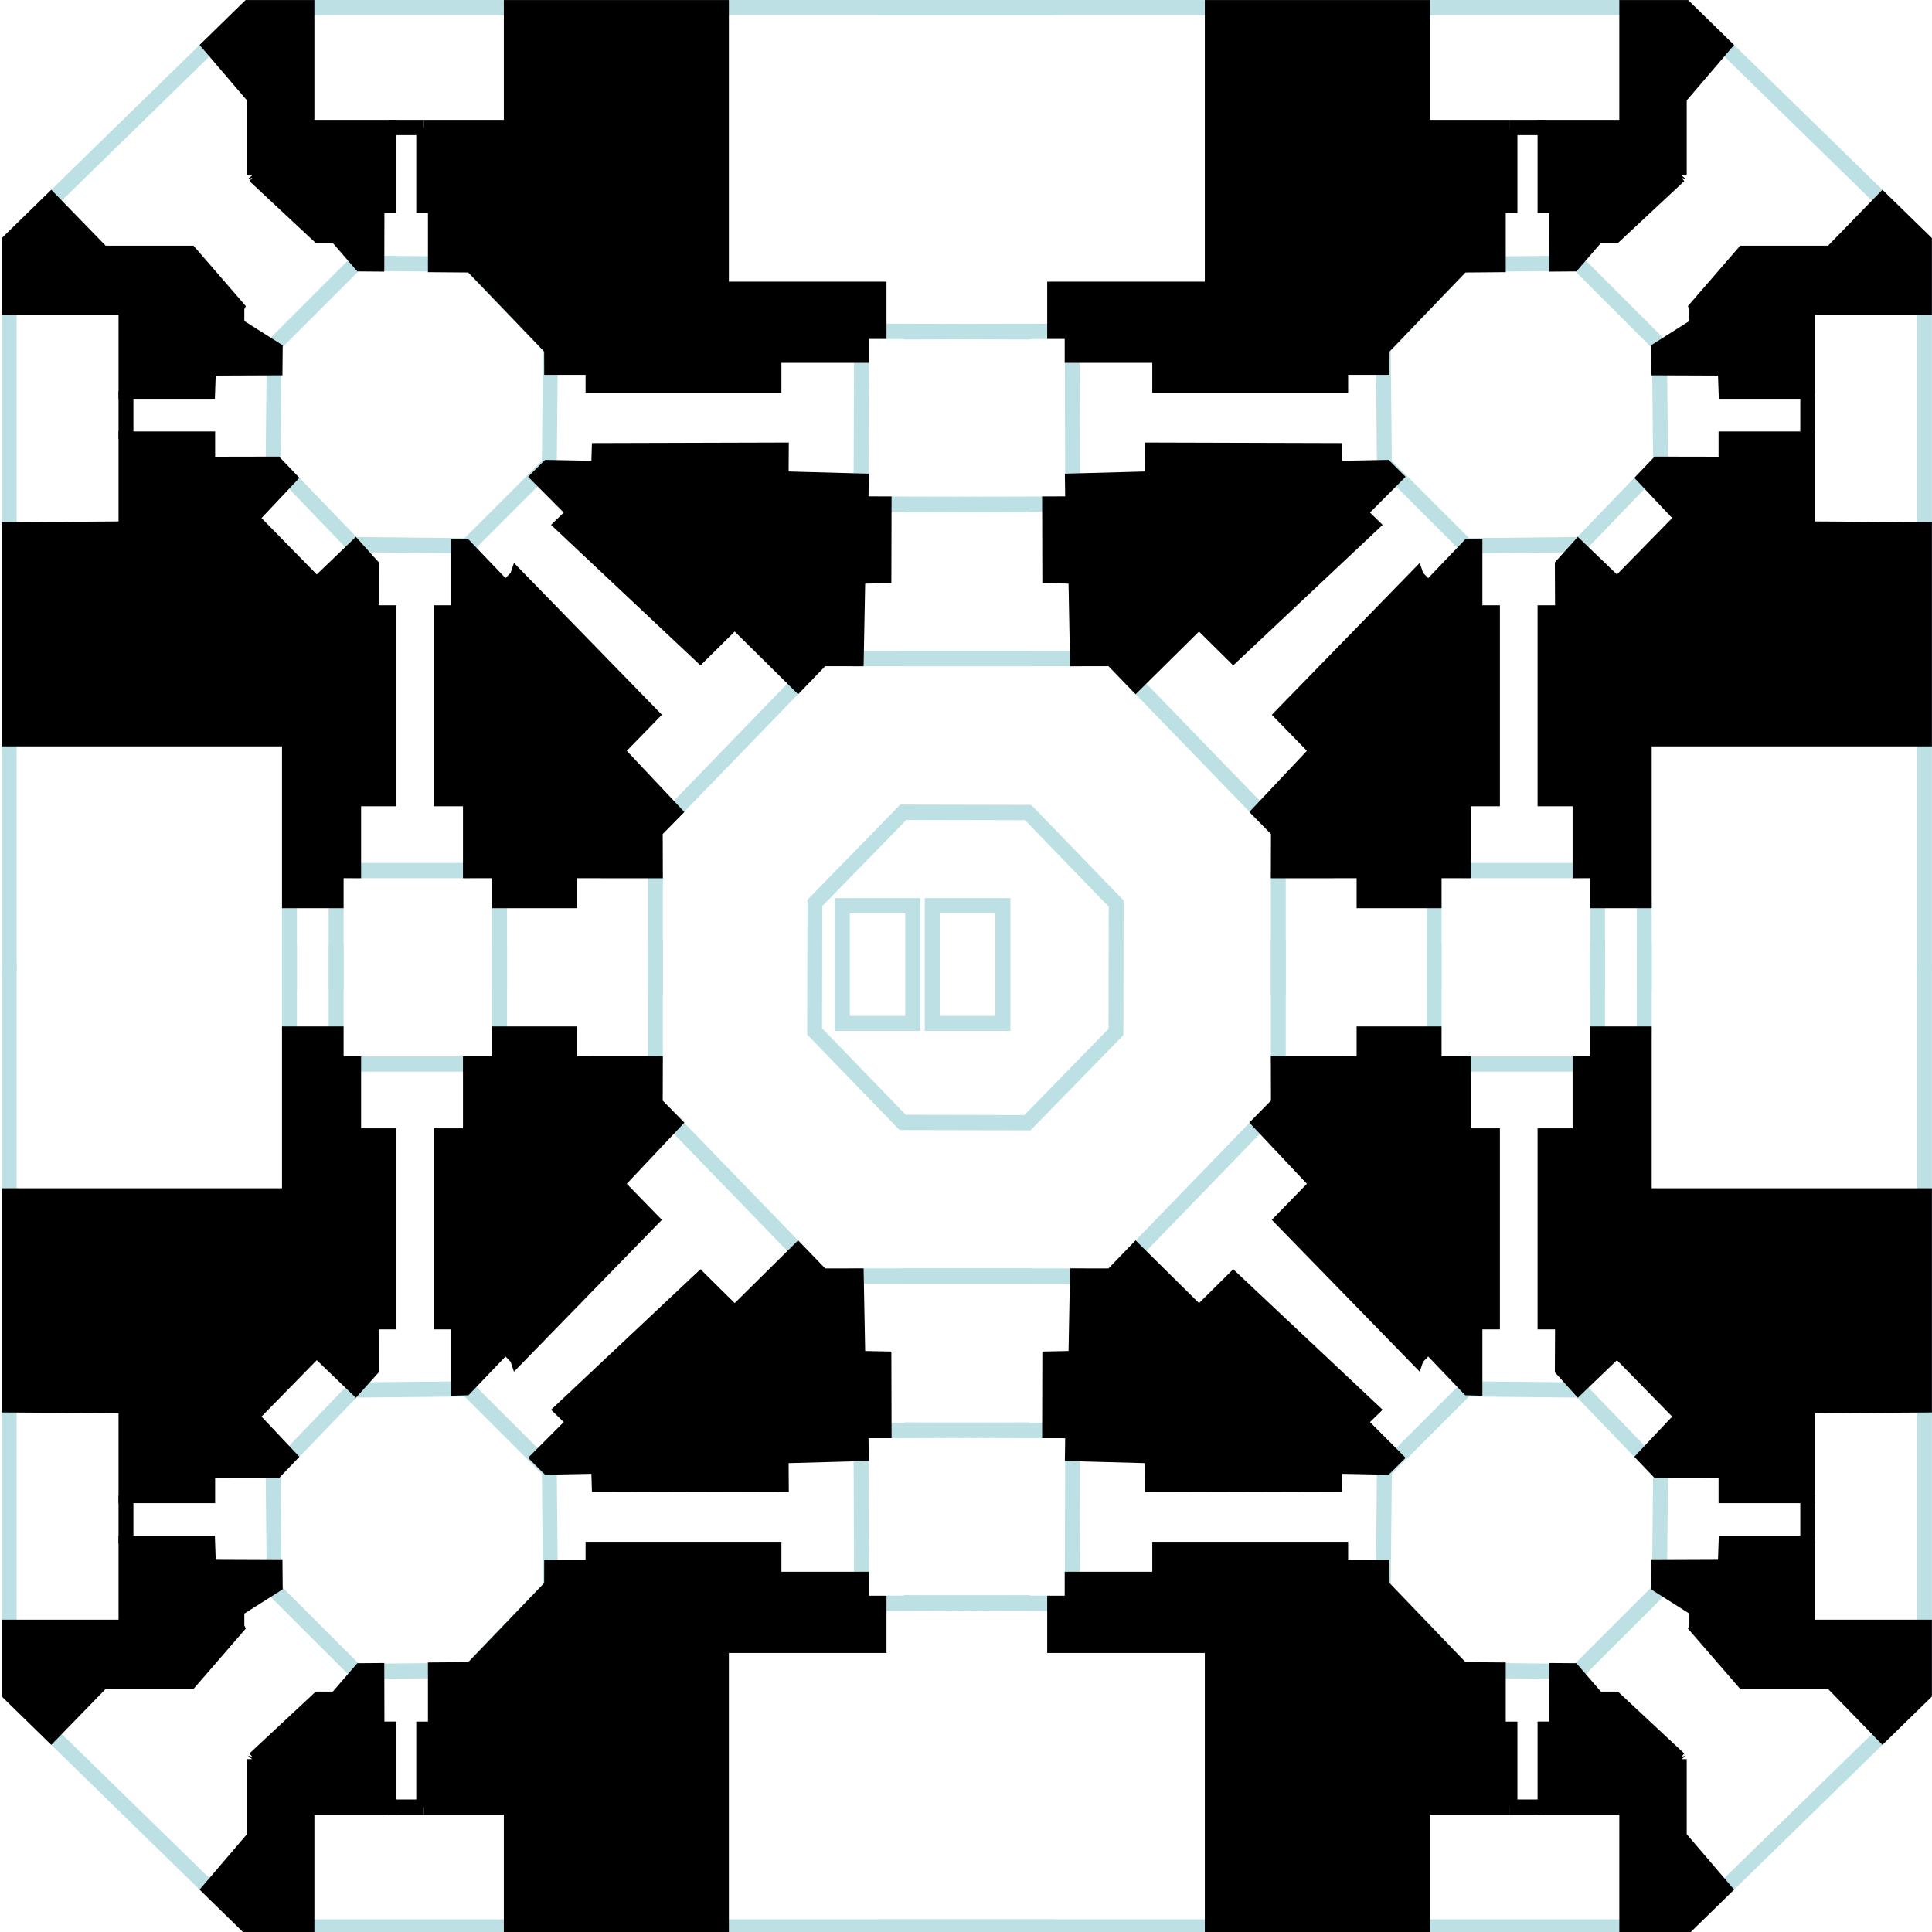 <?xml version="1.0" encoding="UTF-8" standalone="no"?>
<!-- Created with Inkscape (http://www.inkscape.org/) -->

<svg
   xmlns:dc="http://purl.org/dc/elements/1.1/"
   xmlns:cc="http://creativecommons.org/ns#"
   xmlns:rdf="http://www.w3.org/1999/02/22-rdf-syntax-ns#"
   xmlns:svg="http://www.w3.org/2000/svg"
   xmlns="http://www.w3.org/2000/svg"
   xmlns:sodipodi="http://sodipodi.sourceforge.net/DTD/sodipodi-0.dtd"
   xmlns:inkscape="http://www.inkscape.org/namespaces/inkscape"
   width="250"
   height="250"
   id="svg2"
   version="1.1"
   inkscape:version="0.48.5 r10040"
   sodipodi:docname="taj_floorplan.svg">
  <defs
     id="defs4">
    <inkscape:perspective
       sodipodi:type="inkscape:persp3d"
       inkscape:vp_x="0 : 526.18109 : 1"
       inkscape:vp_y="0 : 1000 : 0"
       inkscape:vp_z="744.09448 : 526.18109 : 1"
       inkscape:persp3d-origin="372.04724 : 350.78739 : 1"
       id="perspective10" />
    <inkscape:perspective
       id="perspective2884"
       inkscape:persp3d-origin="0.5 : 0.33333333 : 1"
       inkscape:vp_z="1 : 0.5 : 1"
       inkscape:vp_y="0 : 1000 : 0"
       inkscape:vp_x="0 : 0.5 : 1"
       sodipodi:type="inkscape:persp3d" />
    <inkscape:perspective
       id="perspective3913"
       inkscape:persp3d-origin="0.5 : 0.33333333 : 1"
       inkscape:vp_z="1 : 0.5 : 1"
       inkscape:vp_y="0 : 1000 : 0"
       inkscape:vp_x="0 : 0.5 : 1"
       sodipodi:type="inkscape:persp3d" />
  </defs>
  <sodipodi:namedview
     id="base"
     pagecolor="#ffffff"
     bordercolor="#666666"
     borderopacity="1.0"
     inkscape:pageopacity="0.0"
     inkscape:pageshadow="2"
     inkscape:zoom="1.365583"
     inkscape:cx="6.7874797"
     inkscape:cy="123.21202"
     inkscape:document-units="px"
     inkscape:current-layer="g4705"
     showgrid="false"
     inkscape:snap-global="false"
     showguides="true"
     inkscape:guide-bbox="true"
     inkscape:window-width="1440"
     inkscape:window-height="878"
     inkscape:window-x="0"
     inkscape:window-y="0"
     inkscape:window-maximized="0"
     inkscape:snap-grids="false"
     inkscape:snap-to-guides="true"
     inkscape:snap-page="false"
     inkscape:snap-bbox="true"
     inkscape:bbox-nodes="false"
     inkscape:bbox-paths="false"
     inkscape:object-nodes="true">
    <inkscape:grid
       type="xygrid"
       id="grid3973"
       empspacing="5"
       visible="true"
       enabled="true"
       snapvisiblegridlinesonly="true" />
  </sodipodi:namedview>
  <g
     inkscape:label="Layer 1"
     inkscape:groupmode="layer"
     id="layer1"
     transform="translate(0,-802.362)">
    <g
       id="g4705"
       style="stroke-width:1.875;stroke-miterlimit:4;stroke-dasharray:none"
       transform="matrix(1.025,0,0,1.055,-438.096,549.765)">
      <g
         transform="matrix(0.737,0,0,0.735,117.56,102.657)"
         id="g4125"
         style="stroke-width:2.547;stroke-miterlimit:4;stroke-dasharray:none">
        <path
           sodipodi:type="star"
           style="fill:none;stroke:#bce0e4;stroke-width:2.637;stroke-linecap:round;stroke-miterlimit:4;stroke-opacity:1;stroke-dasharray:none"
           id="path3954"
           sodipodi:sides="8"
           sodipodi:cx="488.81464"
           sodipodi:cy="253.12283"
           sodipodi:r1="26.421318"
           sodipodi:r2="24.410114"
           sodipodi:arg1="-0.37883134"
           sodipodi:arg2="0.013867745"
           inkscape:flatsided="true"
           inkscape:rounded="0"
           inkscape:randomized="0"
           d="m 513.363,243.351 -0.28,20.22 -14.496,14.099 -20.22,-0.28 -14.099,-14.496 0.28,-20.22 14.496,-14.099 20.22,0.28 z"
           transform="matrix(0.969,-0.004,0.004,0.962,16.284,12.027)" />
        <path
           style="fill:none;stroke:#bce0e4;stroke-width:2.547;stroke-linecap:butt;stroke-linejoin:miter;stroke-miterlimit:4;stroke-opacity:1;stroke-dasharray:none"
           d="m 422,226.362 41,-39"
           id="path4019"
           sodipodi:nodetypes="cc" />
        <path
           style="fill:none;stroke:#bce0e4;stroke-width:2.547;stroke-linecap:butt;stroke-linejoin:miter;stroke-miterlimit:4;stroke-opacity:1;stroke-dasharray:none"
           d="m 422,348.05 0,-121.688"
           id="path4023"
           sodipodi:nodetypes="cc" />
        <path
           style="fill-opacity:1;stroke:#000000;stroke-width:2.547;stroke-linecap:butt;stroke-linejoin:miter;stroke-miterlimit:4;stroke-opacity:1;stroke-dasharray:none"
           d="m 461,237.362 0,3 6.567,4.053 -0.028,3.029 -11.402,0.044 -0.137,3.873 -14,0 0,-14 -20,0 0,-11 7.182,-6.831 8.81,8.827 15.008,0.004 8,9 0,-5e-5 z"
           id="1"
           sodipodi:nodetypes="ccccccccccccccc"
           inkscape:label="#path2890" />
        <path
           style="fill:none;stroke:#bce0e4;stroke-width:2.547;stroke-linecap:butt;stroke-linejoin:miter;stroke-miterlimit:4;stroke-opacity:1;stroke-dasharray:none"
           d="m 481,331.362 20,-1e-4"
           id="path4007"
           sodipodi:nodetypes="cc" />
        <path
           sodipodi:nodetypes="cc"
           id="path4009"
           d="m 478,331.362 10e-5,20"
           style="fill:none;stroke:#bce0e4;stroke-width:2.547;stroke-linecap:butt;stroke-linejoin:miter;stroke-miterlimit:4;stroke-opacity:1;stroke-dasharray:none" />
        <path
           style="fill:none;stroke:#bce0e4;stroke-width:2.547;stroke-linecap:butt;stroke-linejoin:miter;stroke-miterlimit:4;stroke-opacity:1;stroke-dasharray:none"
           d="m 470,336.362 0,15.167"
           id="path4027"
           sodipodi:nodetypes="cc" />
        <path
           style="fill-opacity:1;stroke:#000000;stroke-width:2.547;stroke-linecap:butt;stroke-linejoin:miter;stroke-miterlimit:4;stroke-opacity:1;stroke-dasharray:none"
           d="m 442,274.362 0,-15 14,0 0,4.213 11.689,-0.021 2.236,2.28 -6.494,6.716 11.222,11.161 6.661,-6.236 2.724,2.951 -0.037,7.936 3,7e-5 0,31 -6,0 0,12 -3,0 0,5 -8,0 0,-27 -48,0 0,-34.877 20,-0.123 0,-3e-5 0,-4e-5 -2e-5,0 z"
           id="6"
           sodipodi:nodetypes="ccccccccccccccccccccccccc"
           inkscape:label="#path2892" />
        <path
           style="fill:none;stroke:#bce0e4;stroke-width:2.547;stroke-linecap:butt;stroke-linejoin:miter;stroke-miterlimit:4;stroke-opacity:1;stroke-dasharray:none"
           d="m 463,187.362 138.243,0"
           id="path4025"
           sodipodi:nodetypes="cc" />
        <path
           style="fill-opacity:1;stroke:#000000;stroke-width:2.547;stroke-linecap:butt;stroke-linejoin:miter;stroke-miterlimit:4;stroke-opacity:1;stroke-dasharray:none"
           d="m 464,215.362 11,10 3,0 4.204,4.745 2.771,0.021 0.025,-9.765 2,0 0,-13 -14,0 0,-20 -10,0 -6.628,6.307 7.628,8.693 0,13 -2e-5,0 0,4e-5 z"
           id="2"
           sodipodi:nodetypes="cccccccccccccccc"
           inkscape:label="#path3704" />
        <path
           style="fill-opacity:1;stroke:#bce0e4;stroke-width:2.547;stroke-linecap:butt;stroke-linejoin:miter;stroke-miterlimit:4;stroke-opacity:1;stroke-dasharray:none"
           d="m 568,241.362 -0.103,28.833"
           id="path3979"
           sodipodi:nodetypes="cc" />
        <path
           style="fill-opacity:1;stroke:#bce0e4;stroke-width:2.547;stroke-linecap:butt;stroke-linejoin:miter;stroke-miterlimit:4;stroke-opacity:1;stroke-dasharray:none"
           d="m 596.832,241.465 -28.833,-0.103"
           id="path3983"
           sodipodi:nodetypes="cc" />
        <path
           style="fill-opacity:1;stroke:#000000;stroke-width:2.547;stroke-linecap:butt;stroke-linejoin:miter;stroke-miterlimit:4;stroke-opacity:1;stroke-dasharray:none"
           d="m 493,207.362 0,13 2,0 0,9.874 6.175,0.049 13.729,13.937 0.008,3.14 7.087,0 0,3 31,0 0,-5 15,0 0,-4 3,0 0,-7 -27,-1e-5 0,-47 -36,0 0,20 -15,0 0,1e-5 -2e-5,0 2e-5,0 0,3e-5 5e-5,0 z"
           id="3"
           sodipodi:nodetypes="ccccccccccccccccccccccccc"
           inkscape:label="#path3706" />
        <path
           sodipodi:nodetypes="cc"
           id="path3981"
           d="m 596.729,270.298 -28.833,-0.103"
           style="fill-opacity:1;stroke:#bce0e4;stroke-width:2.547;stroke-linecap:butt;stroke-linejoin:miter;stroke-miterlimit:4;stroke-opacity:1;stroke-dasharray:none" />
        <path
           style="fill:none;stroke:#bce0e4;stroke-width:2.547;stroke-linecap:butt;stroke-linejoin:miter;stroke-miterlimit:4;stroke-opacity:1;stroke-dasharray:none"
           d="m 561.239,295.978 -28.571,28.752"
           id="path4121"
           sodipodi:nodetypes="cc" />
        <path
           sodipodi:nodetypes="cc"
           id="path4123"
           d="m 567.102,295.989 30.111,0"
           style="fill:none;stroke:#bce0e4;stroke-width:2.547;stroke-linecap:butt;stroke-linejoin:miter;stroke-miterlimit:4;stroke-opacity:1;stroke-dasharray:none" />
        <path
           sodipodi:nodetypes="ccccccccccccccccccccccc"
           id="4"
           d="m 518.819,271.629 -2.138,2.026 23.707,21.718 5.881,-5.674 10.844,10.45 4.126,-4.171 5.863,0.011 0.268,-13.763 4.466,-0.089 0.03,-11.938 -3.969,-0.004 0.061,-3.825 -13.733,-0.366 0.031,-4.793 -31.205,0.087 -0.093,2.981 -8.661,-0.169 -1.592,1.544 6.115,5.975 5e-5,7e-5 1e-5,4e-5 0,2e-5 -1e-5,0 z"
           style="fill-opacity:1;stroke:#000000;stroke-width:2.547;stroke-linecap:butt;stroke-linejoin:miter;stroke-miterlimit:4;stroke-opacity:1;stroke-dasharray:none"
           inkscape:label="#path3710" />
        <path
           style="fill:none;stroke:#bce0e4;stroke-width:2.547;stroke-linecap:butt;stroke-linejoin:miter;stroke-miterlimit:4;stroke-opacity:1;stroke-dasharray:none"
           d="m 506,331.362 10e-5,20"
           id="path4011"
           sodipodi:nodetypes="cc" />
        <path
           sodipodi:nodetypes="cc"
           id="path4117"
           d="m 532.687,331.373 0,20.811"
           style="fill:none;stroke:#bce0e4;stroke-width:2.547;stroke-linecap:butt;stroke-linejoin:miter;stroke-miterlimit:4;stroke-opacity:1;stroke-dasharray:none" />
        <path
           style="fill-opacity:1;stroke:#000000;stroke-width:2.547;stroke-linecap:butt;stroke-linejoin:miter;stroke-miterlimit:4;stroke-opacity:1;stroke-dasharray:none"
           d="m 509,282.362 23,23 -6,6 9.861,10.205 -3.194,3.163 0.019,6.643 -14.687,-0.011 0,5 -12,0 0,-5 -5,0 0,-12 -5,0 0,-31 3,0 0,-11.045 1.117,0.029 6.883,7.017 2,-2 0,-3e-5 1.8e-4,3e-5 -4e-5,0 0,-3e-5 z"
           id="5"
           sodipodi:nodetypes="ccccccccccccccccccccccc"
           inkscape:label="#path3823" />
        <path
           style="fill:none;stroke:#000000;stroke-width:2.547;stroke-linecap:butt;stroke-linejoin:miter;stroke-miterlimit:4;stroke-opacity:1;stroke-dasharray:none"
           d="m 487,207.362 6,4e-5"
           id="path3985"
           sodipodi:nodetypes="cc" />
        <path
           style="fill:none;stroke:#000000;stroke-width:2.547;stroke-linecap:butt;stroke-linejoin:miter;stroke-miterlimit:4;stroke-opacity:1;stroke-dasharray:none"
           d="m 442,251.362 0,8"
           id="path3987"
           sodipodi:nodetypes="cc" />
      </g>
      <g
         id="g4381"
         transform="matrix(0.737,0,0,-0.735,117.56,613.488)"
         style="stroke-width:2.547;stroke-miterlimit:4;stroke-dasharray:none">
        <path
           transform="matrix(0.969,-0.004,0.004,0.962,16.284,12.027)"
           d="m 513.363,243.351 -0.28,20.22 -14.496,14.099 -20.22,-0.28 -14.099,-14.496 0.28,-20.22 14.496,-14.099 20.22,0.28 z"
           inkscape:randomized="0"
           inkscape:rounded="0"
           inkscape:flatsided="true"
           sodipodi:arg2="0.013867745"
           sodipodi:arg1="-0.37883134"
           sodipodi:r2="24.410114"
           sodipodi:r1="26.421318"
           sodipodi:cy="253.12283"
           sodipodi:cx="488.81464"
           sodipodi:sides="8"
           id="path4383"
           style="fill:none;stroke:#bce0e4;stroke-width:2.637;stroke-linecap:round;stroke-miterlimit:4;stroke-opacity:1;stroke-dasharray:none"
           sodipodi:type="star" />
        <path
           sodipodi:nodetypes="cc"
           id="path4385"
           d="m 422,226.362 41,-39"
           style="fill:none;stroke:#bce0e4;stroke-width:2.547;stroke-linecap:butt;stroke-linejoin:miter;stroke-miterlimit:4;stroke-opacity:1;stroke-dasharray:none" />
        <path
           sodipodi:nodetypes="cc"
           id="path4387"
           d="m 422,348.05 0,-121.688"
           style="fill:none;stroke:#bce0e4;stroke-width:2.547;stroke-linecap:butt;stroke-linejoin:miter;stroke-miterlimit:4;stroke-opacity:1;stroke-dasharray:none" />
        <path
           sodipodi:nodetypes="ccccccccccccccc"
           id="18"
           d="m 461,237.362 0,3 6.567,4.053 -0.028,3.029 -11.402,0.044 -0.137,3.873 -14,0 0,-14 -20,0 0,-11 7.182,-6.831 8.81,8.827 15.008,0.004 8,9 0,-5e-5 z"
           style="fill-opacity:1;stroke:#000000;stroke-width:2.547;stroke-linecap:butt;stroke-linejoin:miter;stroke-miterlimit:4;stroke-opacity:1;stroke-dasharray:none"
           inkscape:label="#path4389" />
        <path
           sodipodi:nodetypes="cc"
           id="path4391"
           d="m 481,331.362 20,-1e-4"
           style="fill:none;stroke:#bce0e4;stroke-width:2.547;stroke-linecap:butt;stroke-linejoin:miter;stroke-miterlimit:4;stroke-opacity:1;stroke-dasharray:none" />
        <path
           style="fill:none;stroke:#bce0e4;stroke-width:2.547;stroke-linecap:butt;stroke-linejoin:miter;stroke-miterlimit:4;stroke-opacity:1;stroke-dasharray:none"
           d="m 478,331.362 10e-5,20"
           id="path4393"
           sodipodi:nodetypes="cc" />
        <path
           sodipodi:nodetypes="cc"
           id="path4395"
           d="m 470,336.362 0,15.167"
           style="fill:none;stroke:#bce0e4;stroke-width:2.547;stroke-linecap:butt;stroke-linejoin:miter;stroke-miterlimit:4;stroke-opacity:1;stroke-dasharray:none" />
        <path
           sodipodi:nodetypes="ccccccccccccccccccccccccc"
           id="13"
           d="m 442,274.362 0,-15 14,0 0,4.213 11.689,-0.021 2.236,2.28 -6.494,6.716 11.222,11.161 6.661,-6.236 2.724,2.951 -0.037,7.936 3,7e-5 0,31 -6,0 0,12 -3,0 0,5 -8,0 0,-27 -48,0 0,-34.877 20,-0.123 0,-3e-5 0,-4e-5 -2e-5,0 z"
           style="fill-opacity:1;stroke:#000000;stroke-width:2.547;stroke-linecap:butt;stroke-linejoin:miter;stroke-miterlimit:4;stroke-opacity:1;stroke-dasharray:none"
           inkscape:label="#path4397" />
        <path
           sodipodi:nodetypes="cc"
           id="path4399"
           d="m 463,187.362 138.243,0"
           style="fill:none;stroke:#bce0e4;stroke-width:2.547;stroke-linecap:butt;stroke-linejoin:miter;stroke-miterlimit:4;stroke-opacity:1;stroke-dasharray:none" />
        <path
           sodipodi:nodetypes="cccccccccccccccc"
           id="17"
           d="m 464,215.362 11,10 3,0 4.204,4.745 2.771,0.021 0.025,-9.765 2,0 0,-13 -14,0 0,-20 -10,0 -6.628,6.307 7.628,8.693 0,13 -2e-5,0 0,4e-5 z"
           style="fill-opacity:1;stroke:#000000;stroke-width:2.547;stroke-linecap:butt;stroke-linejoin:miter;stroke-miterlimit:4;stroke-opacity:1;stroke-dasharray:none"
           inkscape:label="#path4401" />
        <path
           sodipodi:nodetypes="cc"
           id="path4403"
           d="m 568,241.362 -0.103,28.833"
           style="fill-opacity:1;stroke:#bce0e4;stroke-width:2.547;stroke-linecap:butt;stroke-linejoin:miter;stroke-miterlimit:4;stroke-opacity:1;stroke-dasharray:none" />
        <path
           sodipodi:nodetypes="cc"
           id="path4405"
           d="m 596.832,241.465 -28.833,-0.103"
           style="fill-opacity:1;stroke:#bce0e4;stroke-width:2.547;stroke-linecap:butt;stroke-linejoin:miter;stroke-miterlimit:4;stroke-opacity:1;stroke-dasharray:none" />
        <path
           sodipodi:nodetypes="ccccccccccccccccccccccccc"
           id="16"
           d="m 493,207.362 0,13 2,0 0,9.874 6.175,0.049 13.729,13.937 0.008,3.14 7.087,0 0,3 31,0 0,-5 15,0 0,-4 3,0 0,-7 -27,-1e-5 0,-47 -36,0 0,20 -15,0 0,1e-5 -2e-5,0 2e-5,0 0,3e-5 5e-5,0 z"
           style="fill-opacity:1;stroke:#000000;stroke-width:2.547;stroke-linecap:butt;stroke-linejoin:miter;stroke-miterlimit:4;stroke-opacity:1;stroke-dasharray:none"
           inkscape:label="#path4407" />
        <path
           style="fill-opacity:1;stroke:#bce0e4;stroke-width:2.547;stroke-linecap:butt;stroke-linejoin:miter;stroke-miterlimit:4;stroke-opacity:1;stroke-dasharray:none"
           d="m 596.729,270.298 -28.833,-0.103"
           id="path4409"
           sodipodi:nodetypes="cc" />
        <path
           sodipodi:nodetypes="cc"
           id="path4411"
           d="m 561.239,295.978 -28.571,28.752"
           style="fill:none;stroke:#bce0e4;stroke-width:2.547;stroke-linecap:butt;stroke-linejoin:miter;stroke-miterlimit:4;stroke-opacity:1;stroke-dasharray:none" />
        <path
           style="fill:none;stroke:#bce0e4;stroke-width:2.547;stroke-linecap:butt;stroke-linejoin:miter;stroke-miterlimit:4;stroke-opacity:1;stroke-dasharray:none"
           d="m 567.102,295.989 30.111,0"
           id="path4413"
           sodipodi:nodetypes="cc" />
        <path
           style="fill-opacity:1;stroke:#000000;stroke-width:2.547;stroke-linecap:butt;stroke-linejoin:miter;stroke-miterlimit:4;stroke-opacity:1;stroke-dasharray:none"
           d="m 518.819,271.629 -2.138,2.026 23.707,21.718 5.881,-5.674 10.844,10.45 4.126,-4.171 5.863,0.011 0.268,-13.763 4.466,-0.089 0.03,-11.938 -3.969,-0.004 0.061,-3.825 -13.733,-0.366 0.031,-4.793 -31.205,0.087 -0.093,2.981 -8.661,-0.169 -1.592,1.544 6.115,5.975 5e-5,7e-5 1e-5,4e-5 0,2e-5 -1e-5,0 z"
           id="15"
           sodipodi:nodetypes="ccccccccccccccccccccccc"
           inkscape:label="#path4415" />
        <path
           sodipodi:nodetypes="cc"
           id="path4417"
           d="m 506,331.362 10e-5,20"
           style="fill:none;stroke:#bce0e4;stroke-width:2.547;stroke-linecap:butt;stroke-linejoin:miter;stroke-miterlimit:4;stroke-opacity:1;stroke-dasharray:none" />
        <path
           style="fill:none;stroke:#bce0e4;stroke-width:2.547;stroke-linecap:butt;stroke-linejoin:miter;stroke-miterlimit:4;stroke-opacity:1;stroke-dasharray:none"
           d="m 532.687,331.373 0,20.811"
           id="path4419"
           sodipodi:nodetypes="cc" />
        <path
           sodipodi:nodetypes="ccccccccccccccccccccccc"
           id="14"
           d="m 509,282.362 23,23 -6,6 9.861,10.205 -3.194,3.163 0.019,6.643 -14.687,-0.011 0,5 -12,0 0,-5 -5,0 0,-12 -5,0 0,-31 3,0 0,-11.045 1.117,0.029 6.883,7.017 2,-2 0,-3e-5 1.8e-4,3e-5 -4e-5,0 0,-3e-5 z"
           style="fill-opacity:1;stroke:#000000;stroke-width:2.547;stroke-linecap:butt;stroke-linejoin:miter;stroke-miterlimit:4;stroke-opacity:1;stroke-dasharray:none"
           inkscape:label="#path4421" />
        <path
           sodipodi:nodetypes="cc"
           id="path4423"
           d="m 487,207.362 6,4e-5"
           style="fill:none;stroke:#000000;stroke-width:2.547;stroke-linecap:butt;stroke-linejoin:miter;stroke-miterlimit:4;stroke-opacity:1;stroke-dasharray:none" />
        <path
           sodipodi:nodetypes="cc"
           id="path4425"
           d="m 442,251.362 0,8"
           style="fill:none;stroke:#000000;stroke-width:2.547;stroke-linecap:butt;stroke-linejoin:miter;stroke-miterlimit:4;stroke-opacity:1;stroke-dasharray:none" />
      </g>
      <g
         id="g4427"
         transform="matrix(-0.737,0,0,0.735,981.378,102.657)"
         style="stroke-width:2.547;stroke-miterlimit:4;stroke-dasharray:none">
        <path
           transform="matrix(0.969,-0.004,0.004,0.962,16.284,12.027)"
           d="m 513.363,243.351 -0.28,20.22 -14.496,14.099 -20.22,-0.28 -14.099,-14.496 0.28,-20.22 14.496,-14.099 20.22,0.28 z"
           inkscape:randomized="0"
           inkscape:rounded="0"
           inkscape:flatsided="true"
           sodipodi:arg2="0.013867745"
           sodipodi:arg1="-0.37883134"
           sodipodi:r2="24.410114"
           sodipodi:r1="26.421318"
           sodipodi:cy="253.12283"
           sodipodi:cx="488.81464"
           sodipodi:sides="8"
           id="path4429"
           style="fill:none;stroke:#bce0e4;stroke-width:2.637;stroke-linecap:round;stroke-miterlimit:4;stroke-opacity:1;stroke-dasharray:none"
           sodipodi:type="star" />
        <path
           sodipodi:nodetypes="cc"
           id="path4431"
           d="m 422,226.362 41,-39"
           style="fill:none;stroke:#bce0e4;stroke-width:2.547;stroke-linecap:butt;stroke-linejoin:miter;stroke-miterlimit:4;stroke-opacity:1;stroke-dasharray:none" />
        <path
           sodipodi:nodetypes="cc"
           id="path4433"
           d="m 422,348.05 0,-121.688"
           style="fill:none;stroke:#bce0e4;stroke-width:2.547;stroke-linecap:butt;stroke-linejoin:miter;stroke-miterlimit:4;stroke-opacity:1;stroke-dasharray:none" />
        <path
           sodipodi:nodetypes="ccccccccccccccc"
           id="9"
           d="m 461,237.362 0,3 6.567,4.053 -0.028,3.029 -11.402,0.044 -0.137,3.873 -14,0 0,-14 -20,0 0,-11 7.182,-6.831 8.81,8.827 15.008,0.004 8,9 0,-5e-5 z"
           style="fill-opacity:1;stroke:#000000;stroke-width:2.547;stroke-linecap:butt;stroke-linejoin:miter;stroke-miterlimit:4;stroke-opacity:1;stroke-dasharray:none"
           inkscape:label="#path4435" />
        <path
           sodipodi:nodetypes="cc"
           id="path4437"
           d="m 481,331.362 20,-1e-4"
           style="fill:none;stroke:#bce0e4;stroke-width:2.547;stroke-linecap:butt;stroke-linejoin:miter;stroke-miterlimit:4;stroke-opacity:1;stroke-dasharray:none" />
        <path
           style="fill:none;stroke:#bce0e4;stroke-width:2.547;stroke-linecap:butt;stroke-linejoin:miter;stroke-miterlimit:4;stroke-opacity:1;stroke-dasharray:none"
           d="m 478,331.362 10e-5,20"
           id="path4439"
           sodipodi:nodetypes="cc" />
        <path
           sodipodi:nodetypes="cc"
           id="path4441"
           d="m 470,336.362 0,15.167"
           style="fill:none;stroke:#bce0e4;stroke-width:2.547;stroke-linecap:butt;stroke-linejoin:miter;stroke-miterlimit:4;stroke-opacity:1;stroke-dasharray:none" />
        <path
           sodipodi:nodetypes="ccccccccccccccccccccccccc"
           id="10"
           d="m 442,274.362 0,-15 14,0 0,4.213 11.689,-0.021 2.236,2.28 -6.494,6.716 11.222,11.161 6.661,-6.236 2.724,2.951 -0.037,7.936 3,7e-5 0,31 -6,0 0,12 -3,0 0,5 -8,0 0,-27 -48,0 0,-34.877 20,-0.123 0,-3e-5 0,-4e-5 -2e-5,0 z"
           style="fill-opacity:1;stroke:#000000;stroke-width:2.547;stroke-linecap:butt;stroke-linejoin:miter;stroke-miterlimit:4;stroke-opacity:1;stroke-dasharray:none"
           inkscape:label="#path4443" />
        <path
           sodipodi:nodetypes="cc"
           id="path4445"
           d="m 463,187.362 138.243,0"
           style="fill:none;stroke:#bce0e4;stroke-width:2.547;stroke-linecap:butt;stroke-linejoin:miter;stroke-miterlimit:4;stroke-opacity:1;stroke-dasharray:none" />
        <path
           sodipodi:nodetypes="cccccccccccccccc"
           id="8"
           d="m 464,215.362 11,10 3,0 4.204,4.745 2.771,0.021 0.025,-9.765 2,0 0,-13 -14,0 0,-20 -10,0 -6.628,6.307 7.628,8.693 0,13 -2e-5,0 0,4e-5 z"
           style="fill-opacity:1;stroke:#000000;stroke-width:2.547;stroke-linecap:butt;stroke-linejoin:miter;stroke-miterlimit:4;stroke-opacity:1;stroke-dasharray:none"
           inkscape:label="#path4447" />
        <path
           sodipodi:nodetypes="cc"
           id="path4449"
           d="m 568,241.362 -0.103,28.833"
           style="fill-opacity:1;stroke:#bce0e4;stroke-width:2.547;stroke-linecap:butt;stroke-linejoin:miter;stroke-miterlimit:4;stroke-opacity:1;stroke-dasharray:none" />
        <path
           sodipodi:nodetypes="cc"
           id="path4451"
           d="m 596.832,241.465 -28.833,-0.103"
           style="fill-opacity:1;stroke:#bce0e4;stroke-width:2.547;stroke-linecap:butt;stroke-linejoin:miter;stroke-miterlimit:4;stroke-opacity:1;stroke-dasharray:none" />
        <path
           sodipodi:nodetypes="ccccccccccccccccccccccccc"
           id="7"
           d="m 493,207.362 0,13 2,0 0,9.874 6.175,0.049 13.729,13.937 0.008,3.14 7.087,0 0,3 31,0 0,-5 15,0 0,-4 3,0 0,-7 -27,-1e-5 0,-47 -36,0 0,20 -15,0 0,1e-5 -2e-5,0 2e-5,0 0,3e-5 5e-5,0 z"
           style="fill-opacity:1;stroke:#000000;stroke-width:2.547;stroke-linecap:butt;stroke-linejoin:miter;stroke-miterlimit:4;stroke-opacity:1;stroke-dasharray:none"
           inkscape:label="#path4453" />
        <path
           style="fill-opacity:1;stroke:#bce0e4;stroke-width:2.547;stroke-linecap:butt;stroke-linejoin:miter;stroke-miterlimit:4;stroke-opacity:1;stroke-dasharray:none"
           d="m 596.729,270.298 -28.833,-0.103"
           id="path4455"
           sodipodi:nodetypes="cc" />
        <path
           sodipodi:nodetypes="cc"
           id="path4457"
           d="m 561.239,295.978 -28.571,28.752"
           style="fill:none;stroke:#bce0e4;stroke-width:2.547;stroke-linecap:butt;stroke-linejoin:miter;stroke-miterlimit:4;stroke-opacity:1;stroke-dasharray:none" />
        <path
           style="fill:none;stroke:#bce0e4;stroke-width:2.547;stroke-linecap:butt;stroke-linejoin:miter;stroke-miterlimit:4;stroke-opacity:1;stroke-dasharray:none"
           d="m 567.102,295.989 30.111,0"
           id="path4459"
           sodipodi:nodetypes="cc" />
        <path
           style="fill-opacity:1;stroke:#000000;stroke-width:2.547;stroke-linecap:butt;stroke-linejoin:miter;stroke-miterlimit:4;stroke-opacity:1;stroke-dasharray:none"
           d="m 518.819,271.629 -2.138,2.026 23.707,21.718 5.881,-5.674 10.844,10.45 4.126,-4.171 5.863,0.011 0.268,-13.763 4.466,-0.089 0.03,-11.938 -3.969,-0.004 0.061,-3.825 -13.733,-0.366 0.031,-4.793 -31.205,0.087 -0.093,2.981 -8.661,-0.169 -1.592,1.544 6.115,5.975 5e-5,7e-5 1e-5,4e-5 0,2e-5 -1e-5,0 z"
           id="12"
           sodipodi:nodetypes="ccccccccccccccccccccccc"
           inkscape:label="#path4461" />
        <path
           sodipodi:nodetypes="cc"
           id="path4463"
           d="m 506,331.362 10e-5,20"
           style="fill:none;stroke:#bce0e4;stroke-width:2.547;stroke-linecap:butt;stroke-linejoin:miter;stroke-miterlimit:4;stroke-opacity:1;stroke-dasharray:none" />
        <path
           style="fill:none;stroke:#bce0e4;stroke-width:2.547;stroke-linecap:butt;stroke-linejoin:miter;stroke-miterlimit:4;stroke-opacity:1;stroke-dasharray:none"
           d="m 532.687,331.373 0,20.811"
           id="path4465"
           sodipodi:nodetypes="cc" />
        <path
           sodipodi:nodetypes="ccccccccccccccccccccccc"
           id="11"
           d="m 509,282.362 23,23 -6,6 9.861,10.205 -3.194,3.163 0.019,6.643 -14.687,-0.011 0,5 -12,0 0,-5 -5,0 0,-12 -5,0 0,-31 3,0 0,-11.045 1.117,0.029 6.883,7.017 2,-2 0,-3e-5 1.8e-4,3e-5 -4e-5,0 0,-3e-5 z"
           style="fill-opacity:1;stroke:#000000;stroke-width:2.547;stroke-linecap:butt;stroke-linejoin:miter;stroke-miterlimit:4;stroke-opacity:1;stroke-dasharray:none"
           inkscape:label="#path4467" />
        <path
           sodipodi:nodetypes="cc"
           id="path4469"
           d="m 487,207.362 6,4e-5"
           style="fill:none;stroke:#000000;stroke-width:2.547;stroke-linecap:butt;stroke-linejoin:miter;stroke-miterlimit:4;stroke-opacity:1;stroke-dasharray:none" />
        <path
           sodipodi:nodetypes="cc"
           id="path4471"
           d="m 442,251.362 0,8"
           style="fill:none;stroke:#000000;stroke-width:2.547;stroke-linecap:butt;stroke-linejoin:miter;stroke-miterlimit:4;stroke-opacity:1;stroke-dasharray:none" />
      </g>
      <g
         transform="matrix(-0.737,0,0,-0.735,981.378,613.488)"
         id="g4473"
         style="stroke-width:2.547;stroke-miterlimit:4;stroke-dasharray:none">
        <path
           sodipodi:type="star"
           style="fill:none;stroke:#bce0e4;stroke-width:2.637;stroke-linecap:round;stroke-miterlimit:4;stroke-opacity:1;stroke-dasharray:none"
           id="path4475"
           sodipodi:sides="8"
           sodipodi:cx="488.81464"
           sodipodi:cy="253.12283"
           sodipodi:r1="26.421318"
           sodipodi:r2="24.410114"
           sodipodi:arg1="-0.37883134"
           sodipodi:arg2="0.013867745"
           inkscape:flatsided="true"
           inkscape:rounded="0"
           inkscape:randomized="0"
           d="m 513.363,243.351 -0.28,20.22 -14.496,14.099 -20.22,-0.28 -14.099,-14.496 0.28,-20.22 14.496,-14.099 20.22,0.28 z"
           transform="matrix(0.969,-0.004,0.004,0.962,16.284,12.027)" />
        <path
           style="fill:none;stroke:#bce0e4;stroke-width:2.547;stroke-linecap:butt;stroke-linejoin:miter;stroke-miterlimit:4;stroke-opacity:1;stroke-dasharray:none"
           d="m 422,226.362 41,-39"
           id="path4477"
           sodipodi:nodetypes="cc" />
        <path
           style="fill:none;stroke:#bce0e4;stroke-width:2.547;stroke-linecap:butt;stroke-linejoin:miter;stroke-miterlimit:4;stroke-opacity:1;stroke-dasharray:none"
           d="m 422,348.05 0,-121.688"
           id="path4479"
           sodipodi:nodetypes="cc" />
        <path
           style="fill-opacity:1;stroke:#000000;stroke-width:2.547;stroke-linecap:butt;stroke-linejoin:miter;stroke-miterlimit:4;stroke-opacity:1;stroke-dasharray:none"
           d="m 461,237.362 0,3 6.567,4.053 -0.028,3.029 -11.402,0.044 -0.137,3.873 -14,0 0,-14 -20,0 0,-11 7.182,-6.831 8.81,8.827 15.008,0.004 8,9 0,-5e-5 z"
           id="path4481"
           sodipodi:nodetypes="ccccccccccccccc" />
        <path
           style="fill:none;stroke:#bce0e4;stroke-width:2.547;stroke-linecap:butt;stroke-linejoin:miter;stroke-miterlimit:4;stroke-opacity:1;stroke-dasharray:none"
           d="m 481,331.362 20,-1e-4"
           id="path4483"
           sodipodi:nodetypes="cc" />
        <path
           sodipodi:nodetypes="cc"
           id="path4485"
           d="m 478,331.362 10e-5,20"
           style="fill:none;stroke:#bce0e4;stroke-width:2.547;stroke-linecap:butt;stroke-linejoin:miter;stroke-miterlimit:4;stroke-opacity:1;stroke-dasharray:none" />
        <path
           style="fill:none;stroke:#bce0e4;stroke-width:2.547;stroke-linecap:butt;stroke-linejoin:miter;stroke-miterlimit:4;stroke-opacity:1;stroke-dasharray:none"
           d="m 470,336.362 0,15.167"
           id="path4487"
           sodipodi:nodetypes="cc" />
        <path
           style="fill-opacity:1;stroke:#000000;stroke-width:2.547;stroke-linecap:butt;stroke-linejoin:miter;stroke-miterlimit:4;stroke-opacity:1;stroke-dasharray:none"
           d="m 442,274.362 0,-15 14,0 0,4.213 11.689,-0.021 2.236,2.28 -6.494,6.716 11.222,11.161 6.661,-6.236 2.724,2.951 -0.037,7.936 3,7e-5 0,31 -6,0 0,12 -3,0 0,5 -8,0 0,-27 -48,0 0,-34.877 20,-0.123 0,-3e-5 0,-4e-5 -2e-5,0 z"
           id="path4489"
           sodipodi:nodetypes="ccccccccccccccccccccccccc" />
        <path
           style="fill:none;stroke:#bce0e4;stroke-width:2.547;stroke-linecap:butt;stroke-linejoin:miter;stroke-miterlimit:4;stroke-opacity:1;stroke-dasharray:none"
           d="m 463,187.362 138.243,0"
           id="path4491"
           sodipodi:nodetypes="cc" />
        <path
           style="fill-opacity:1;stroke:#000000;stroke-width:2.547;stroke-linecap:butt;stroke-linejoin:miter;stroke-miterlimit:4;stroke-opacity:1;stroke-dasharray:none"
           d="m 464,215.362 11,10 3,0 4.204,4.745 2.771,0.021 0.025,-9.765 2,0 0,-13 -14,0 0,-20 -10,0 -6.628,6.307 7.628,8.693 0,13 -2e-5,0 0,4e-5 z"
           id="path4493"
           sodipodi:nodetypes="cccccccccccccccc" />
        <path
           style="fill-opacity:1;stroke:#bce0e4;stroke-width:2.547;stroke-linecap:butt;stroke-linejoin:miter;stroke-miterlimit:4;stroke-opacity:1;stroke-dasharray:none"
           d="m 568,241.362 -0.103,28.833"
           id="path4495"
           sodipodi:nodetypes="cc" />
        <path
           style="fill-opacity:1;stroke:#bce0e4;stroke-width:2.547;stroke-linecap:butt;stroke-linejoin:miter;stroke-miterlimit:4;stroke-opacity:1;stroke-dasharray:none"
           d="m 596.832,241.465 -28.833,-0.103"
           id="path4497"
           sodipodi:nodetypes="cc" />
        <path
           style="fill-opacity:1;stroke:#000000;stroke-width:2.547;stroke-linecap:butt;stroke-linejoin:miter;stroke-miterlimit:4;stroke-opacity:1;stroke-dasharray:none"
           d="m 493,207.362 0,13 2,0 0,9.874 6.175,0.049 13.729,13.937 0.008,3.14 7.087,0 0,3 31,0 0,-5 15,0 0,-4 3,0 0,-7 -27,-1e-5 0,-47 -36,0 0,20 -15,0 0,1e-5 -2e-5,0 2e-5,0 0,3e-5 5e-5,0 z"
           id="path4499"
           sodipodi:nodetypes="ccccccccccccccccccccccccc" />
        <path
           sodipodi:nodetypes="cc"
           id="path4501"
           d="m 596.729,270.298 -28.833,-0.103"
           style="fill-opacity:1;stroke:#bce0e4;stroke-width:2.547;stroke-linecap:butt;stroke-linejoin:miter;stroke-miterlimit:4;stroke-opacity:1;stroke-dasharray:none" />
        <path
           style="fill:none;stroke:#bce0e4;stroke-width:2.547;stroke-linecap:butt;stroke-linejoin:miter;stroke-miterlimit:4;stroke-opacity:1;stroke-dasharray:none"
           d="m 561.239,295.978 -28.571,28.752"
           id="path4503"
           sodipodi:nodetypes="cc" />
        <path
           sodipodi:nodetypes="cc"
           id="path4505"
           d="m 567.102,295.989 30.111,0"
           style="fill:none;stroke:#bce0e4;stroke-width:2.547;stroke-linecap:butt;stroke-linejoin:miter;stroke-miterlimit:4;stroke-opacity:1;stroke-dasharray:none" />
        <path
           sodipodi:nodetypes="ccccccccccccccccccccccc"
           id="path4507"
           d="m 518.819,271.629 -2.138,2.026 23.707,21.718 5.881,-5.674 10.844,10.45 4.126,-4.171 5.863,0.011 0.268,-13.763 4.466,-0.089 0.03,-11.938 -3.969,-0.004 0.061,-3.825 -13.733,-0.366 0.031,-4.793 -31.205,0.087 -0.093,2.981 -8.661,-0.169 -1.592,1.544 6.115,5.975 5e-5,7e-5 1e-5,4e-5 0,2e-5 -1e-5,0 z"
           style="fill-opacity:1;stroke:#000000;stroke-width:2.547;stroke-linecap:butt;stroke-linejoin:miter;stroke-miterlimit:4;stroke-opacity:1;stroke-dasharray:none" />
        <path
           style="fill:none;stroke:#bce0e4;stroke-width:2.547;stroke-linecap:butt;stroke-linejoin:miter;stroke-miterlimit:4;stroke-opacity:1;stroke-dasharray:none"
           d="m 506,331.362 10e-5,20"
           id="path4509"
           sodipodi:nodetypes="cc" />
        <path
           sodipodi:nodetypes="cc"
           id="path4511"
           d="m 532.687,331.373 0,20.811"
           style="fill:none;stroke:#bce0e4;stroke-width:2.547;stroke-linecap:butt;stroke-linejoin:miter;stroke-miterlimit:4;stroke-opacity:1;stroke-dasharray:none" />
        <path
           style="fill-opacity:1;stroke:#000000;stroke-width:2.547;stroke-linecap:butt;stroke-linejoin:miter;stroke-miterlimit:4;stroke-opacity:1;stroke-dasharray:none"
           d="m 509,282.362 23,23 -6,6 9.861,10.205 -3.194,3.163 0.019,6.643 -14.687,-0.011 0,5 -12,0 0,-5 -5,0 0,-12 -5,0 0,-31 3,0 0,-11.045 1.117,0.029 6.883,7.017 2,-2 0,-3e-5 1.8e-4,3e-5 -4e-5,0 0,-3e-5 z"
           id="path4513"
           sodipodi:nodetypes="ccccccccccccccccccccccc" />
        <path
           style="fill:none;stroke:#000000;stroke-width:2.547;stroke-linecap:butt;stroke-linejoin:miter;stroke-miterlimit:4;stroke-opacity:1;stroke-dasharray:none"
           d="m 487,207.362 6,4e-5"
           id="path4515"
           sodipodi:nodetypes="cc" />
        <path
           style="fill:none;stroke:#000000;stroke-width:2.547;stroke-linecap:butt;stroke-linejoin:miter;stroke-miterlimit:4;stroke-opacity:1;stroke-dasharray:none"
           d="m 442,251.362 0,8"
           id="path4517"
           sodipodi:nodetypes="cc" />
      </g>
    </g>
    <path
       sodipodi:type="star"
       style="fill:none;stroke:#bce0e4;stroke-width:1.875;stroke-linecap:round;stroke-miterlimit:4;stroke-opacity:1;stroke-dasharray:none"
       id="path4801"
       sodipodi:sides="8"
       sodipodi:cx="262.07999"
       sodipodi:cy="345.30048"
       sodipodi:r1="20.586344"
       sodipodi:r2="19.0193"
       sodipodi:arg1="0.39479112"
       sodipodi:arg2="0.7874902"
       inkscape:flatsided="true"
       inkscape:rounded="0"
       inkscape:randomized="0"
       d="m 281.083,353.218 -11.165,11.118 -15.756,-0.033 -11.118,-11.165 0.033,-15.756 11.165,-11.118 15.756,0.033 11.118,11.165 z"
       transform="matrix(1.025,0,0,1.055,-143.71,563.262)" />
    <rect
       style="fill:none;stroke:#bce0e4;stroke-width:1.949;stroke-linecap:round;stroke-miterlimit:4;stroke-opacity:1;stroke-dasharray:none"
       id="rect4803"
       width="9.132"
       height="15.242"
       x="108.988"
       y="919.552" />
    <rect
       y="919.552"
       x="120.639"
       height="15.242"
       width="9.132"
       id="rect4805"
       style="fill:none;stroke:#bce0e4;stroke-width:1.949;stroke-linecap:round;stroke-miterlimit:4;stroke-opacity:1;stroke-dasharray:none" />
  </g>
</svg>
